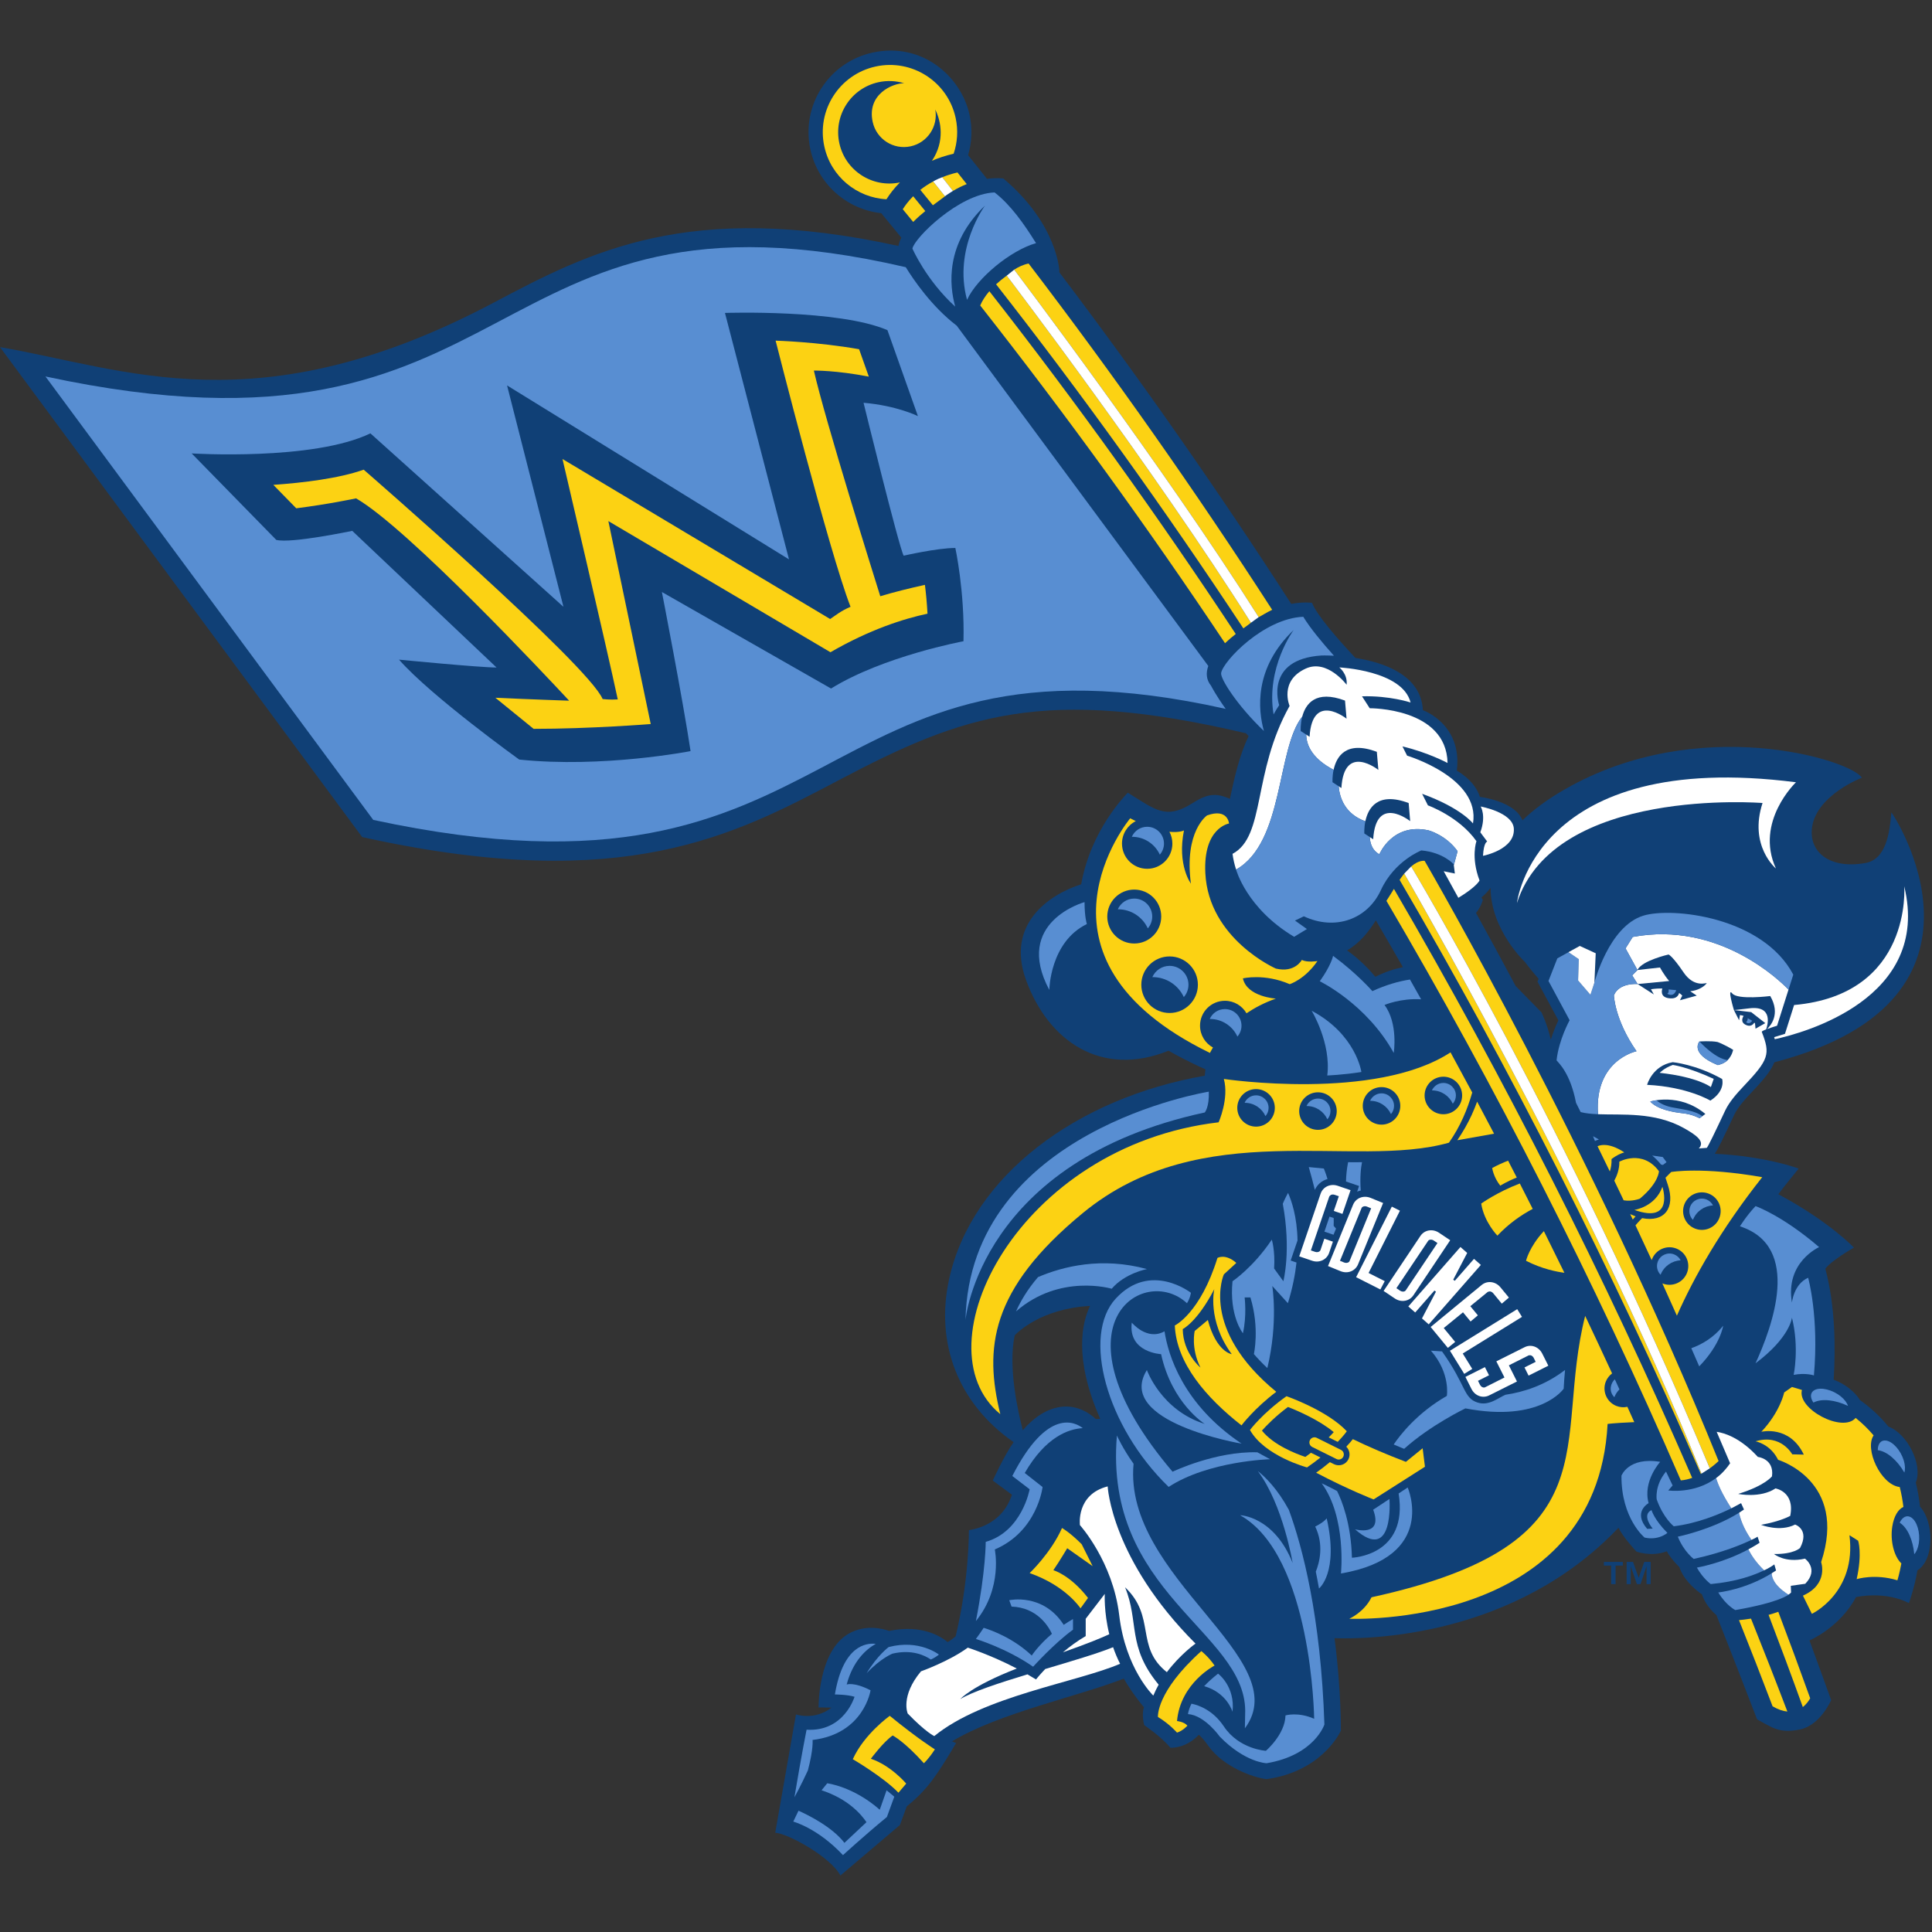 <?xml version="1.0" encoding="UTF-8"?>
<svg width="200px" height="200px" viewBox="0 0 200 200" version="1.1" xmlns="http://www.w3.org/2000/svg" xmlns:xlink="http://www.w3.org/1999/xlink">
    <rect x="0" y="0" width="200" height="200" fill="#333333" stroke="none"/>
    <!-- Generator: Sketch 51.3 (57544) - http://www.bohemiancoding.com/sketch -->
    <title>wilkes</title>
    <desc>Created with Sketch.</desc>
    <defs></defs>
    <g id="wilkes" stroke="none" stroke-width="1" fill="none" fill-rule="evenodd">
        <g id="wilkes_BGL">
            <g id="wilkes" transform="translate(0, 5)">
                <g id="g10" transform="translate(99.921, 94.594) scale(-1, 1) rotate(-180) translate(-99.921, -94.594) translate(0, 0.032)">
                    <g id="g12">
                        <path d="M160.54,86.527 C160.181,88.143 159.572,89.358 159.572,89.358 L156.907,92.074 C155.555,94.61 154.185,97.135 152.795,99.65 C153.321,100.27 153.5,100.993 153.5,100.993 C153.5,100.993 153.358,101.238 153.352,101.249 C153.805,101.619 154.105,101.971 154.3,102.254 C154.329,97.863 157.861,94.572 157.861,94.572 C157.861,94.572 158.365,93.876 159.278,92.827 L159.161,92.535 L161.322,88.526 C161.108,88.077 160.798,87.365 160.54,86.527 Z M142.376,93.04 C141.878,93.639 140.833,94.794 139.449,95.769 C140.809,96.561 141.696,97.737 142.429,98.881 C143.37,97.271 144.303,95.659 145.226,94.041 C144.315,93.851 143.356,93.533 142.376,93.04 Z M113.437,47.264 C111.237,49.28 108.339,48.95 105.879,46.104 C105.406,47.91 104.328,52.641 105.044,55.92 C105.258,56.15 107.69,58.679 112.842,58.969 C112.033,57.301 111.109,53.581 113.896,47.276 C113.749,47.278 113.591,47.276 113.437,47.264 Z M198.76,38.191 C198.673,39.008 198.531,39.843 198.321,40.681 C199.071,42.531 197.449,45.758 195.49,46.472 C194.655,47.504 193.672,48.422 192.542,49.221 C192.033,50.065 191.012,50.88 189.821,51.333 C190.021,54.542 190.002,58.935 188.958,62.815 C189.576,63.673 191.916,65.003 191.916,65.003 C191.916,65.003 189.384,67.697 184.094,70.53 C184.463,71.064 186.196,73.182 186.196,73.182 C186.196,73.182 182.918,74.447 177.51,74.72 C177.861,75.213 178.374,76.302 179.525,78.747 C179.881,79.507 180.591,80.306 181.242,80.988 C182.53,82.346 183.324,83.276 183.681,84.188 C208.798,90.735 195.806,110.167 195.796,110.058 C195.617,107.938 195.255,105.196 193.105,104.816 C189.27,104.139 187.163,106.077 187.603,108.638 C188.161,111.892 192.737,113.647 192.737,113.647 C191.604,115.498 175.824,120.388 161.985,112.442 C160.148,111.388 158.714,110.313 157.605,109.238 C156.829,111.232 153.2,111.664 153.2,111.664 C152.642,113.419 150.808,114.376 150.808,114.376 C151.406,119.201 147.298,120.638 147.298,120.638 C147.104,124.268 143.287,125.577 140.313,126.045 C138.439,128.046 136.301,130.5 135.824,131.751 C135.824,131.751 134.952,131.883 133.668,131.641 C126.119,143.354 118.114,154.8 109.664,165.963 C109.701,165.933 109.576,170.866 103.869,175.678 C103.869,175.678 103.201,175.779 102.17,175.643 C101.668,176.275 100.218,178.096 100.218,178.096 C100.607,179.414 100.68,180.844 100.367,182.279 C99.5,186.229 95.469,189.837 90.327,188.712 C85.794,187.719 82.894,183.237 83.894,178.671 C84.679,175.085 87.672,172.471 91.225,172.09 C91.225,172.09 92.847,170.116 93.307,169.554 C93.161,169.27 93.058,168.981 93.005,168.695 C71.255,173.458 60.995,168.061 51.076,162.811 C26.67,149.897 12.929,156.014 0,158.222 L37.493,107.501 L38.224,107.344 C64.606,101.664 75.918,107.633 86.857,113.406 C99.707,120.185 108.085,123.169 128.981,118.248 C129.071,118.153 129.163,118.057 129.258,117.961 C128.292,115.943 127.773,113.609 127.319,111.457 C127.073,111.574 126.795,111.675 126.489,111.759 C125.199,112.107 124.234,111.504 123.383,110.975 C120.689,109.295 119.629,110.309 116.751,112.097 C116.458,111.784 112.917,108.205 111.923,102.615 C108.608,101.556 104.118,98.507 106.205,92.729 C108.5,86.379 114.011,82.575 120.965,85.387 C121.576,85.041 123.162,84.166 124.789,83.463 L124.711,82.798 C111.479,80.496 100.585,72.42 98.252,61.74 C96.795,55.073 99.202,48.846 104.93,44.865 C103.955,43.493 102.772,40.89 102.772,40.89 L104.752,39.422 C103.659,36.024 100.3,35.788 100.3,35.748 C100.3,35.748 100.345,30.638 98.929,24.77 C98.783,24.636 98.492,24.397 98.103,24.168 C97.346,24.795 95.378,26.012 92.042,25.323 C91.446,25.542 89.612,26.043 87.86,25.041 C84.663,23.211 84.738,17.4 84.738,17.4 C84.738,17.4 85.781,17.395 86.072,17.381 C84.316,16.013 82.399,16.679 82.399,16.679 L80.252,4.431 C81.57,4.364 86.016,1.899 86.998,0 L93.156,5.229 L93.869,7.163 C96.075,8.952 97.055,10.499 98.976,13.717 L98.55,13.892 C103.441,16.835 111.525,18.511 116.335,20.388 C116.674,19.793 117.347,18.714 118.423,17.417 C118.152,16.644 118.45,15.571 118.45,15.571 C118.45,15.571 120.218,14.38 121.156,13.231 C121.156,13.231 122.691,13.094 124.109,14.574 C124.352,14.354 124.696,13.977 125.123,13.38 C126.636,11.265 129.69,10.151 131.107,9.978 C136.629,10.745 138.608,14.538 138.804,15 C138.804,15 138.859,19.126 138.15,24.572 C141.653,24.451 156.756,24.644 167.542,36 C168.049,34.977 169.4,33.54 169.4,33.54 C169.4,33.54 170.942,32.949 172.544,33.567 C172.769,33.165 173.165,32.607 173.857,31.915 C174.003,31.445 174.512,30.291 176.188,29.106 C176.325,28.681 176.706,27.806 177.686,26.949 C179.038,23.587 181.893,16.168 181.893,16.168 C183.436,15.351 184.142,14.676 186.343,15.126 C188.446,15.557 189.561,18.163 189.561,18.163 C189.561,18.163 187.97,22.57 187.316,24.338 C187.316,24.338 190.439,25.646 192.14,28.831 C195.509,29.456 197.611,28.2 197.611,28.2 C197.611,28.2 198.206,29.851 198.49,31.591 C200.251,32.682 200.237,36.587 198.76,38.191 Z" id="path14" fill="#104076" fill-rule="nonzero"></path>
                        <path d="M99.739,127.775 C99.739,127.775 91.471,126.244 86.03,122.88 L68.519,132.872 C68.519,132.872 70.695,121.697 71.487,116.402 C71.487,116.402 62.385,114.621 53.749,115.527 C53.749,115.527 44.669,122.048 41.307,125.869 C41.307,125.869 49.621,125.056 51.402,125.056 L36.464,139.203 C36.464,139.203 30.132,137.87 28.6,138.266 L19.842,147.218 C19.842,147.218 32.406,146.426 38.343,149.295 L58.328,131.341 L52.49,154.258 L81.677,136.251 L75.048,161.762 C75.048,161.762 86.821,162.156 91.867,159.98 L95.023,151.08 C95.023,151.08 92.857,152.164 89.394,152.461 C89.394,152.461 93.054,137.522 93.548,136.632 C93.548,136.632 97.018,137.43 98.897,137.43 C98.897,137.43 99.874,132.914 99.739,127.775 Z M93.765,166.496 C49.017,176.877 54.9,144.38 4.705,155.185 L38.639,109.279 C88.527,98.54 83.023,130.573 126.884,120.774 C125.88,122.162 125.368,123.166 125.368,123.166 C124.853,123.805 124.828,124.512 125.083,125.214 L99.042,160.44 C96.426,162.435 94.517,165.272 93.765,166.496 Z" id="path16" fill="#588ED2" fill-rule="nonzero"></path>
                        <path d="M98.925,181.963 C98.103,185.715 94.394,188.091 90.642,187.27 C86.889,186.448 84.514,182.739 85.335,178.987 C86.02,175.857 88.714,173.687 91.766,173.528 L91.783,173.557 C92.126,174.095 92.576,174.687 93.159,175.272 C90.313,174.675 87.512,176.481 86.889,179.327 C86.263,182.189 88.073,185.016 90.935,185.644 C91.85,185.844 92.759,185.793 93.596,185.54 C92.397,185.549 89.715,184.393 90.341,181.531 C90.732,179.748 92.493,178.619 94.275,179.01 C96.015,179.391 97.126,181.076 96.82,182.813 C97.42,181.598 97.829,179.532 96.474,177.51 C97.13,177.796 97.858,178.042 98.666,178.23 L98.719,178.243 C99.113,179.403 99.206,180.68 98.925,181.963" id="path18" fill="#FCD213" fill-rule="nonzero"></path>
                        <path d="M136.434,81.081 C137.508,81.081 138.379,80.212 138.379,79.137 C138.379,78.063 137.508,77.194 136.434,77.194 C135.362,77.194 134.491,78.063 134.491,79.137 C134.491,80.212 135.362,81.081 136.434,81.081 Z M130.025,77.527 C128.952,77.527 128.082,78.398 128.082,79.47 C128.082,80.543 128.952,81.414 130.025,81.414 C131.1,81.414 131.969,80.543 131.969,79.47 C131.969,78.398 131.1,77.527 130.025,77.527 Z M143.016,81.619 C144.09,81.619 144.958,80.749 144.958,79.676 C144.958,78.604 144.09,77.733 143.016,77.733 C141.942,77.733 141.072,78.604 141.072,79.676 C141.072,80.749 141.942,81.619 143.016,81.619 Z M149.418,82.696 C150.49,82.696 151.36,81.826 151.36,80.754 C151.36,79.68 150.49,78.809 149.418,78.809 C148.345,78.809 147.473,79.68 147.473,80.754 C147.473,81.826 148.345,82.696 149.418,82.696 Z M126.691,82.463 C127.249,80.437 126.152,77.976 126.152,77.976 C105.419,75.536 95.003,54.775 103.552,47.761 C101.89,54.528 102.439,60.64 112.093,68.583 C124.416,78.725 140.148,73.068 149.994,75.866 C151.168,77.534 151.922,79.35 152.405,81.06 C151.662,82.449 150.913,83.835 150.158,85.216 C142.378,80.12 126.691,82.463 126.691,82.463 Z" id="path20" fill="#FCD213" fill-rule="nonzero"></path>
                        <path d="M142.067,91.556 C142.067,91.556 140.51,93.352 137.999,95.206 C137.999,95.206 137.819,94.249 136.623,92.576 C136.623,92.576 141.469,90.241 144.28,85.156 C144.28,85.156 144.759,88.207 143.324,90.121 C143.324,90.121 144.988,90.841 147.114,90.708 C146.732,91.391 146.346,92.074 145.961,92.755 C144.799,92.578 143.5,92.21 142.067,91.556" id="path22" fill="#588ED2" fill-rule="nonzero"></path>
                        <path d="M137.399,82.822 C137.399,82.822 139.016,82.883 140.93,83.182 C140.93,83.182 140.391,87.07 135.784,89.522 C135.784,89.522 137.819,86.173 137.399,82.822" id="path24" fill="#588ED2" fill-rule="nonzero"></path>
                        <path d="M121.076,89.291 C119.459,89.291 118.149,90.602 118.149,92.218 C118.149,93.836 119.459,95.147 121.076,95.147 C122.693,95.147 124.005,93.836 124.005,92.218 C124.005,90.602 122.693,89.291 121.076,89.291 Z M117.417,96.484 C115.875,96.484 114.625,97.734 114.625,99.275 C114.625,100.817 115.875,102.067 117.417,102.067 C118.959,102.067 120.21,100.817 120.21,99.275 C120.21,97.734 118.959,96.484 117.417,96.484 Z M124.227,87.979 C124.227,89.401 125.379,90.554 126.803,90.554 C127.758,90.554 128.592,90.034 129.037,89.26 C129.881,89.828 130.885,90.36 132.076,90.78 C132.076,90.78 129.084,90.96 128.665,92.874 C128.665,92.874 130.879,93.412 133.511,92.275 C133.511,92.275 135.067,92.752 136.382,94.668 C136.382,94.668 135.306,94.489 134.768,94.788 C134.768,94.788 134.049,93.412 132.076,93.89 C132.076,93.89 125.122,96.937 124.776,103.762 C124.537,108.488 127.229,108.907 127.229,108.907 C127.229,108.907 127.11,110.522 124.955,109.745 C124.955,109.745 122.563,108.13 123.282,102.686 C123.282,102.686 121.844,104.6 122.563,108.189 C122.563,108.189 122.108,107.945 121.059,108.05 C121.254,107.685 121.363,107.271 121.363,106.828 C121.363,105.386 120.196,104.219 118.755,104.219 C117.314,104.219 116.148,105.386 116.148,106.828 C116.148,107.845 116.729,108.726 117.578,109.156 C117.391,109.245 117.198,109.342 116.998,109.446 C116.998,109.446 104.973,95.027 125.255,85.156 C125.255,85.156 125.352,85.37 125.565,85.718 C124.767,86.155 124.227,87.004 124.227,87.979 Z" id="path26" fill="#FCD213" fill-rule="nonzero"></path>
                        <path d="M108.624,91.678 C108.624,91.678 108.683,96.643 112.511,98.497 C112.511,98.497 112.272,99.215 112.272,100.77 C112.272,100.77 104.854,98.737 108.624,91.678" id="path28" fill="#588ED2" fill-rule="nonzero"></path>
                        <path d="M117.417,101.137 C116.656,101.137 116.003,100.679 115.714,100.026 C115.723,100.026 115.733,100.026 115.743,100.026 C117.109,100.026 118.285,99.216 118.82,98.052 C119.105,98.378 119.279,98.806 119.279,99.275 C119.279,100.303 118.446,101.137 117.417,101.137" id="path30" fill="#588ED2" fill-rule="nonzero"></path>
                        <path d="M120.064,105.684 C120.332,105.991 120.495,106.39 120.495,106.828 C120.495,107.789 119.715,108.568 118.755,108.568 C118.044,108.568 117.434,108.14 117.164,107.528 C117.173,107.528 117.181,107.531 117.19,107.531 C118.466,107.531 119.565,106.773 120.064,105.684" id="path32" fill="#588ED2" fill-rule="nonzero"></path>
                        <path d="M121.076,94.171 C120.279,94.171 119.594,93.691 119.29,93.006 C119.3,93.006 119.309,93.006 119.32,93.006 C120.752,93.006 121.987,92.157 122.547,90.937 C122.847,91.278 123.03,91.726 123.03,92.218 C123.03,93.296 122.155,94.171 121.076,94.171" id="path34" fill="#588ED2" fill-rule="nonzero"></path>
                        <path d="M126.803,89.697 C126.1,89.697 125.498,89.275 125.231,88.672 C125.239,88.672 125.248,88.673 125.256,88.673 C126.517,88.673 127.603,87.925 128.096,86.85 C128.359,87.151 128.52,87.546 128.52,87.979 C128.52,88.926 127.751,89.697 126.803,89.697" id="path36" fill="#588ED2" fill-rule="nonzero"></path>
                        <path d="M130.025,80.767 C129.496,80.767 129.041,80.448 128.84,79.994 C128.848,79.994 128.853,79.994 128.86,79.994 C129.812,79.994 130.629,79.431 131.001,78.619 C131.201,78.847 131.323,79.144 131.323,79.47 C131.323,80.186 130.741,80.767 130.025,80.767" id="path38" fill="#588ED2" fill-rule="nonzero"></path>
                        <path d="M137.41,78.286 C137.609,78.513 137.73,78.813 137.73,79.137 C137.73,79.853 137.15,80.433 136.434,80.433 C135.905,80.433 135.451,80.115 135.249,79.661 C135.255,79.661 135.262,79.661 135.269,79.661 C136.22,79.661 137.038,79.098 137.41,78.286" id="path40" fill="#588ED2" fill-rule="nonzero"></path>
                        <path d="M143.992,78.825 C144.19,79.052 144.311,79.35 144.311,79.676 C144.311,80.391 143.731,80.973 143.016,80.973 C142.486,80.973 142.032,80.653 141.83,80.199 C141.836,80.199 141.844,80.199 141.851,80.199 C142.8,80.199 143.618,79.636 143.992,78.825" id="path42" fill="#588ED2" fill-rule="nonzero"></path>
                        <path d="M150.393,79.901 C150.592,80.129 150.713,80.427 150.713,80.754 C150.713,81.468 150.132,82.049 149.418,82.049 C148.888,82.049 148.434,81.731 148.232,81.277 C148.238,81.277 148.244,81.277 148.252,81.277 C149.202,81.277 150.02,80.713 150.393,79.901" id="path44" fill="#588ED2" fill-rule="nonzero"></path>
                        <path d="M150.861,76.122 L151.017,76.148 L154.665,76.796 C154.083,77.904 153.5,79.009 152.912,80.114 C152.745,79.649 152.553,79.182 152.338,78.714 C151.937,77.85 151.45,76.984 150.861,76.122" id="path46" fill="#FCD213" fill-rule="nonzero"></path>
                        <path d="M124.717,78.994 C124.717,78.994 125.196,79.532 125.135,81.147 C125.135,81.147 100.367,77.198 99.948,57.515 C99.948,57.515 101.444,73.967 124.717,78.994" id="path48" fill="#588ED2" fill-rule="nonzero"></path>
                        <path d="M118.733,62.781 C114.054,64.059 110.059,63.065 107.457,61.952 C106.322,60.631 105.615,59.387 105.179,58.401 C109.712,62.356 115.083,60.746 115.083,60.746 C116.46,62.36 118.733,62.781 118.733,62.781" id="path50" fill="#588ED2" fill-rule="nonzero"></path>
                        <path d="M122.875,59.246 C123.225,59.808 123.282,60.327 123.282,60.327 C123.282,60.327 119.093,63.617 115.503,59.728 C111.993,55.927 114.49,46.521 120.977,40.232 C125.131,42.929 131.477,43.098 131.477,43.098 L130.16,43.814 C125.849,43.943 121.383,41.804 121.383,41.804 C108.415,57.063 118.419,63.389 122.875,59.246" id="path52" fill="#588ED2" fill-rule="nonzero"></path>
                        <path d="M113.11,32.028 L111.974,34.301 C110.717,35.559 109.939,35.977 109.939,35.977 C108.802,33.405 106.588,31.31 106.588,31.31 C110.358,29.995 111.854,27.661 111.854,27.661 L112.631,28.737 C110.777,31.132 109.043,31.609 109.043,31.609 C109.7,32.566 110.478,33.883 110.478,33.883 L113.11,32.028" id="path54" fill="#FCD213" fill-rule="nonzero"></path>
                        <path d="M130.207,41.872 C132.827,38.393 133.815,32.356 133.815,32.356 C131.887,37.203 128.374,37.303 128.374,37.303 C135.844,33.097 136.042,16.229 136.042,16.229 C134.36,16.971 133.075,16.576 133.075,16.576 C133.025,14.596 131.046,12.914 131.046,12.914 C131.046,12.914 128.276,13.063 126.693,15.437 C125.573,17.119 124.105,17.633 123.343,17.791 C123.008,17.12 122.982,16.714 122.982,16.714 C124.717,16.592 126.273,14.379 126.273,14.379 C128.904,11.687 131.118,11.627 131.118,11.627 C136.083,12.464 137.102,15.636 137.102,15.636 C136.731,26.866 134.822,34.03 133.422,37.857 C132.245,40.022 130.998,41.247 130.207,41.872" id="path56" fill="#588ED2" fill-rule="nonzero"></path>
                        <path d="M127.589,16.952 C127.887,19.584 126.093,20.901 126.093,20.901 C125.512,20.448 125.041,20.013 124.655,19.606 C127.029,18.927 127.589,16.952 127.589,16.952" id="path58" fill="#588ED2" fill-rule="nonzero"></path>
                        <path d="M128.87,15.24 C134.238,22.446 116.248,30.835 117.347,42.626 C116.207,44.228 115.622,45.551 115.622,45.551 C114.246,29.277 128.844,25.267 128.904,17.071 L128.87,15.24" id="path60" fill="#588ED2" fill-rule="nonzero"></path>
                        <path d="M116.465,29.841 C119.695,26.78 117.487,23.681 120.793,21.053 C122.172,22.89 123.759,24.012 123.759,24.012 C115.026,32.747 114.666,40.285 114.666,40.285 C111.375,39.446 111.794,36.276 111.794,36.276 C111.794,36.276 115.204,32.507 115.862,26.944 C116.519,21.38 119.391,18.627 119.391,18.627 C119.553,19.02 119.739,19.399 119.942,19.759 C116.649,23.73 117.939,26.26 116.465,29.841" id="path62" fill="#FFFFFF" fill-rule="nonzero"></path>
                        <path d="M121.844,15.995 C122.203,19.943 125.733,21.738 125.733,21.738 C125.076,22.694 124.359,23.234 124.359,23.234 C119.632,18.986 119.871,16.414 119.871,16.414 C121.068,15.695 121.844,14.797 121.844,14.797 C122.443,14.977 122.921,15.516 122.921,15.516 C122.563,15.934 121.844,15.995 121.844,15.995" id="path64" fill="#FCD213" fill-rule="nonzero"></path>
                        <path d="M102.981,33.757 C107.4,35.636 107.927,40.221 107.927,40.221 L106.081,41.672 C108.266,45.441 110.637,46.238 112.087,46.316 C111.345,46.906 108.446,48.511 104.794,41.362 L106.588,39.987 C106.588,39.987 105.811,35.618 102.042,34.542 C102.042,34.542 102.05,31.57 101.024,26.345 C103.832,29.791 102.981,33.757 102.981,33.757" id="path66" fill="#588ED2" fill-rule="nonzero"></path>
                        <path d="M88.282,12.045 C88.282,12.045 91.452,10.191 93.007,8.576 L93.812,9.518 C93.812,9.518 92.231,11.398 90.151,12.09 C90.151,12.09 91.452,13.84 92.409,14.499 C92.409,14.499 93.606,13.901 95.64,11.627 C95.64,11.627 96.118,12.045 96.778,13.063 C96.778,13.063 95.042,14.138 92.11,16.533 C92.11,16.533 89.478,14.679 88.282,12.045" id="path68" fill="#FCD213" fill-rule="nonzero"></path>
                        <path d="M108.203,21.38 C107.598,20.744 107.247,20.302 107.247,20.302 C106.953,20.485 106.658,20.66 106.363,20.827 C103.422,19.934 100.674,19.033 99.41,18.269 C99.41,18.269 100.539,19.595 105.26,21.431 C102.53,22.85 100.187,23.592 100.187,23.592 C98.212,22.156 95.34,21.14 95.34,21.14 C93.187,18.566 93.965,16.773 93.965,16.773 C95.88,14.797 96.717,14.438 96.717,14.438 C101.772,18.575 111.512,20.009 115.952,21.922 C115.66,22.497 115.424,23.072 115.228,23.638 C113.643,22.993 110.955,22.202 108.203,21.38" id="path70" fill="#FFFFFF" fill-rule="nonzero"></path>
                        <path d="M114.366,29.157 L112.392,26.583 L112.392,24.788 C111.532,24.292 110.735,23.7 110.036,23.11 C112.7,24.049 114.111,24.644 114.832,24.981 C114.26,27.312 114.366,29.157 114.366,29.157" id="path72" fill="#FFFFFF" fill-rule="nonzero"></path>
                        <path d="M84.117,14.036 C89.452,14.67 90.119,19.179 90.119,19.179 C88.371,20.072 87.647,19.774 87.647,19.774 C88.299,22.214 89.643,23.409 90.654,23.985 C89.664,24.098 87.272,23.816 86.427,18.746 C86.427,18.746 87.684,18.746 88.462,18.507 C88.462,18.507 87.383,14.858 83.496,15.097 C83.496,15.097 82.957,12.405 82.238,8.098 C82.238,8.098 82.917,9.329 83.631,10.881 C84.224,13.112 84.117,14.036 84.117,14.036" id="path74" fill="#588ED2" fill-rule="nonzero"></path>
                        <path d="M92.395,22.973 C94.4,23.44 95.744,22.786 96.361,22.362 C96.662,22.501 96.958,22.672 97.195,22.875 C97.195,22.875 95.162,24.49 91.99,23.651 C91.99,23.651 90.803,22.763 89.714,20.946 C91.182,22.511 92.395,22.973 92.395,22.973" id="path76" fill="#588ED2" fill-rule="nonzero"></path>
                        <path d="M136.211,31.455 C136.319,30.926 136.432,30.347 136.542,29.716 C136.542,29.716 138.617,31.352 137.34,36.976 C137.34,36.976 137.061,36.58 136.151,36.128 C137.059,34.243 136.604,32.435 136.211,31.455" id="path78" fill="#588ED2" fill-rule="nonzero"></path>
                        <path d="M145.724,40.171 C145.402,39.966 145.087,39.759 144.785,39.553 C145.824,33.09 139.951,32.9 139.951,32.9 C139.858,36.453 138.91,38.809 138.415,39.805 C137.505,40.299 136.822,40.604 136.822,40.604 C139.414,37.055 138.815,31.269 138.815,31.269 C148.868,32.985 145.724,40.171 145.724,40.171" id="path80" fill="#588ED2" fill-rule="nonzero"></path>
                        <path d="M174.371,69.502 C174.771,70.498 175.901,70.984 176.898,70.585 C177.897,70.188 178.381,69.058 177.982,68.061 C177.585,67.064 176.454,66.578 175.459,66.977 C174.461,67.373 173.975,68.504 174.371,69.502 Z M169.993,68.055 C169.993,68.055 169.575,67.644 169.305,67.31 C169.868,66.112 170.43,64.91 170.983,63.707 C170.997,63.742 171.008,63.783 171.023,63.82 C171.421,64.814 172.551,65.299 173.548,64.902 C174.545,64.503 175.03,63.373 174.633,62.376 C174.235,61.38 173.103,60.895 172.106,61.292 C172.099,61.296 172.092,61.3 172.085,61.304 C172.592,60.19 173.092,59.073 173.592,57.957 C175.366,61.963 178.126,66.86 182.424,72.294 C176.172,73.394 172.998,72.831 172.998,72.831 C172.796,72.634 172.603,72.435 172.41,72.239 L172.659,71.485 C173.456,69.09 172.282,67.6 169.993,68.055 Z" id="path82" fill="#FCD213" fill-rule="nonzero"></path>
                        <path d="M167.321,48.616 C166.323,49.015 165.839,50.145 166.235,51.141 C166.375,51.49 166.605,51.773 166.884,51.982 C165.966,53.971 165.037,55.957 164.096,57.935 C160.733,44.653 167.287,34.347 141.979,28.806 C141.199,27.238 139.673,26.583 139.673,26.583 C139.673,26.583 165.28,25.448 166.418,46.746 C166.418,46.746 166.865,46.836 169.181,46.937 C168.943,47.467 168.703,47.995 168.465,48.525 C168.096,48.442 167.697,48.466 167.321,48.616" id="path84" fill="#FCD213" fill-rule="nonzero"></path>
                        <path d="M178.382,56.917 C177.377,55.645 176.11,54.958 175.084,54.589 C175.359,53.963 175.632,53.337 175.903,52.712 C178.119,54.993 178.382,56.917 178.382,56.917" id="path86" fill="#588ED2" fill-rule="nonzero"></path>
                        <path d="M180.119,67.207 C186.592,65.109 183.426,56.751 181.733,53.029 C185.323,55.72 185.501,57.754 185.501,57.754 C186.279,54.642 185.681,51.83 185.681,51.83 C186.937,52.07 187.776,51.772 187.776,51.772 C188.314,57.874 187.178,61.883 187.178,61.883 C185.681,61.224 185.501,59.31 185.501,59.31 C184.784,63.498 188.314,65.054 188.314,65.054 C184.485,68.345 181.733,69.3 181.733,69.3 C180.776,68.283 180.119,67.207 180.119,67.207" id="path88" fill="#588ED2" fill-rule="nonzero"></path>
                        <path d="M131.706,61.031 L133.322,59.249 C133.799,60.796 134.075,62.2 134.213,63.459 L133.61,63.666 C133.61,63.666 133.919,64.575 134.32,65.746 C134.273,68.206 133.696,69.868 133.339,70.669 C132.958,69.974 132.793,69.541 132.793,69.541 C133.69,64.703 132.852,61.523 132.852,61.523 L131.896,62.841 C132.015,64.693 131.656,65.83 131.656,65.83 C129.742,62.959 127.589,61.523 127.589,61.523 C127.229,57.935 128.665,56.137 128.665,56.137 C129.084,57.935 128.844,59.847 128.844,59.847 L129.443,59.847 C130.414,56.64 129.801,53.985 129.801,53.985 C130.223,53.491 130.691,53.007 131.196,52.536 C132.334,57.287 131.706,61.031 131.706,61.031" id="path90" fill="#588ED2" fill-rule="nonzero"></path>
                        <path d="M164.909,76.538 C164.976,76.372 165.043,76.204 165.111,76.038 C165.246,76.106 165.381,76.159 165.519,76.196 C165.307,76.308 165.103,76.424 164.909,76.538" id="path92" fill="#588ED2" fill-rule="nonzero"></path>
                        <path d="M152.939,48.971 C151.47,49.457 151.805,50.717 149.278,54.259 L148.129,54.335 C150.175,51.994 149.777,49.653 149.777,49.653 C146.697,47.887 144.935,45.6 144.275,44.623 C144.955,44.331 145.358,44.174 145.358,44.174 C148.076,46.625 151.699,48.361 151.699,48.361 C159.479,46.865 161.871,50.396 161.871,50.396 C161.903,51.059 161.953,51.706 162.014,52.339 C159.936,50.741 157.71,50.046 155.853,49.773 C155.109,49.473 154.144,48.573 152.939,48.971" id="path94" fill="#588ED2" fill-rule="nonzero"></path>
                        <path d="M171.952,73.603 C172.021,73.586 172.085,73.574 172.144,73.561 C172.383,73.752 172.519,73.847 172.519,73.847 C172.391,74.03 172.262,74.204 172.13,74.378 C171.759,74.424 171.393,74.477 171.034,74.537 C171.35,74.275 171.66,73.958 171.952,73.603" id="path96" fill="#588ED2" fill-rule="nonzero"></path>
                        <path d="M138.063,68.066 C137.824,68.148 137.645,68.208 137.632,68.212 C137.394,67.515 137.351,67.388 137.102,66.657 C137.124,66.649 137.595,66.489 138.046,66.335 L138.305,66.971 C138.125,67.166 138.059,67.266 138.059,67.266 C138.07,67.538 138.07,67.805 138.063,68.066" id="path98" fill="#588ED2" fill-rule="nonzero"></path>
                        <path d="M136.608,71.66 C136.843,71.871 137.123,72.02 137.423,72.104 C137.217,72.79 137.041,73.19 137.041,73.19 L135.484,73.341 C135.742,72.434 135.949,71.65 136.113,70.976 C136.228,71.236 136.397,71.471 136.608,71.66" id="path100" fill="#588ED2" fill-rule="nonzero"></path>
                        <path d="M139.555,73.847 C139.42,73.164 139.353,72.493 139.336,71.846 L140.692,71.383 L140.492,70.795 C140.612,70.845 140.737,70.884 140.865,70.912 C140.764,72.321 140.885,73.296 140.996,73.845 C140.089,73.834 139.555,73.847 139.555,73.847" id="path102" fill="#588ED2" fill-rule="nonzero"></path>
                        <path d="M173.981,63.689 C173.842,63.958 173.611,64.18 173.307,64.301 C172.645,64.565 171.889,64.242 171.624,63.577 C171.428,63.086 171.553,62.546 171.903,62.19 C171.904,62.197 171.908,62.202 171.908,62.208 C172.263,63.091 173.088,63.643 173.981,63.689" id="path104" fill="#588ED2" fill-rule="nonzero"></path>
                        <path d="M175.26,67.893 C175.611,68.776 176.438,69.327 177.331,69.371 C177.193,69.641 176.961,69.864 176.659,69.985 C175.993,70.25 175.24,69.927 174.974,69.261 C174.778,68.771 174.905,68.228 175.253,67.874 C175.255,67.88 175.256,67.886 175.26,67.893" id="path106" fill="#588ED2" fill-rule="nonzero"></path>
                        <path d="M167.117,49.515 C167.118,49.52 167.12,49.528 167.124,49.533 C167.244,49.84 167.425,50.107 167.645,50.325 C167.487,50.675 167.325,51.024 167.165,51.372 C166.753,50.996 166.481,50.165 167.117,49.515" id="path108" fill="#588ED2" fill-rule="nonzero"></path>
                        <path d="M182.458,111.029 C181.011,106.6 183.841,104.25 183.841,104.25 C181.627,109.106 185.919,113.176 185.919,113.176 C158.809,116.644 157.034,100.675 157.034,100.675 C160.908,112.758 182.458,111.029 182.458,111.029" id="path110" fill="#FFFFFF" fill-rule="nonzero"></path>
                        <path d="M184.78,87.135 C184.78,87.135 183.85,86.856 183.662,86.793 C183.685,86.721 183.705,86.649 183.724,86.577 C186.586,87.197 199.961,90.736 197.124,102.416 C197.124,102.416 198.018,91.209 185.725,90.117 L184.78,87.135" id="path112" fill="#FFFFFF" fill-rule="nonzero"></path>
                        <path d="M161.157,84.381 C161.15,84.387 161.14,84.405 161.14,84.407 C161.14,84.405 161.15,84.387 161.157,84.381" id="path114" fill="#FFFFFF" fill-rule="nonzero"></path>
                        <path d="M161.16,84.365 C161.155,84.365 161.155,84.365 161.155,84.365 C161.155,84.365 161.155,84.365 161.16,84.365" id="path116" fill="#FFFFFF" fill-rule="nonzero"></path>
                        <path d="M179.412,85.481 C179.412,85.481 179.327,84.919 178.858,84.424 C178.477,84.021 177.828,83.899 177.828,83.899 C174.857,85.104 175.921,86.343 175.921,86.343 C175.921,86.343 177.103,86.428 177.792,86.29 C177.792,86.29 178.403,86.091 179.412,85.481 Z M177.058,80.22 C177.058,80.22 174.701,81.649 170.507,81.854 C170.507,81.854 171.032,83.83 173.159,84.2 C173.159,84.2 175.562,83.984 178.274,82.459 C178.274,82.459 178.668,81.262 177.058,80.22 Z M176.54,78.84 L175.939,78.394 C175.939,78.394 175.234,78.8 174.201,78.912 C173.168,79.025 171.591,79.307 170.833,80.124 C170.833,80.124 173.829,81.089 176.54,78.84 Z M169.018,97.164 L168.275,95.978 L169.509,93.74 C169.967,94.725 172.73,95.346 172.73,95.346 C172.73,95.346 173.131,95.2 174.276,93.502 C175.42,91.806 176.752,92.482 176.676,92.374 C176.393,91.98 175.706,91.605 174.969,91.544 L175.646,91.09 L173.907,90.61 L174.146,91.09 C174.146,91.09 174.051,91.214 173.822,91.361 C173.743,91.071 173.523,90.78 172.96,90.803 C171.925,90.843 171.981,91.487 172.083,91.823 C171.741,91.835 171.352,91.816 170.907,91.749 L171.206,91.21 L169.525,92.289 C169.525,92.289 167.622,92.464 167.07,91.121 C167.07,91.121 167.139,88.606 169.412,85.335 C169.412,85.335 165.024,84.439 165.422,78.813 C167.93,78.713 171.273,79.069 174.305,77.381 C175.611,76.653 176.537,75.976 175.863,75.27 C176.131,75.284 176.403,75.302 176.675,75.328 C176.765,75.333 177.612,77.11 178.589,79.189 C179.011,80.086 179.8,80.973 180.491,81.701 C183.116,84.465 183.281,85.031 182.38,87.333 C182.357,87.389 182.56,87.49 182.828,87.592 C182.964,87.967 183.622,90.098 181.072,89.773 C180.097,89.648 179.495,89.594 179.495,89.594 L181.287,89.38 L182.742,88.242 L181.73,87.665 L181.679,88.211 C181.679,88.211 181.655,88.244 181.608,88.297 C181.472,88.08 181.211,87.842 180.754,88.047 C180.136,88.323 180.391,88.822 180.5,88.99 C180.383,89.027 180.255,89.058 180.119,89.08 L180.029,88.54 L179.495,89.594 C179.495,89.594 178.767,92.01 179.323,91.315 C179.88,90.619 183.255,91.047 183.255,91.047 C184.353,89.151 183.268,87.948 182.913,87.625 C183.371,87.797 183.961,87.971 183.961,87.971 L185.146,91.713 C184.263,92.632 177.923,98.822 169.018,97.164 Z" id="path118" fill="#FFFFFF" fill-rule="nonzero"></path>
                        <path d="M171.842,94.002 L169.509,93.74 L168.964,93.187 L169.525,92.289 L172.792,92.603 C172.227,93.264 171.842,94.002 171.842,94.002" id="path120" fill="#FFFFFF" fill-rule="nonzero"></path>
                        <path d="M170.117,99.367 C166.538,98.266 165.053,92.436 165.053,92.436 L164.64,91.179 L163.365,92.659 L163.44,94.859 L162.372,95.586 L161.215,94.946 L160.299,92.606 L162.487,88.542 C162.487,88.542 161.372,86.538 161.136,84.401 C161.136,84.398 161.139,84.394 161.14,84.387 C161.14,84.386 161.142,84.382 161.144,84.381 C161.146,84.376 161.15,84.372 161.155,84.365 C161.155,84.365 161.155,84.365 161.156,84.365 C161.321,84.143 162.56,83.088 163.148,79.994 C163.309,79.675 163.471,79.354 163.63,79.033 C164.155,78.898 164.761,78.84 165.422,78.813 C165.024,84.439 169.412,85.335 169.412,85.335 C167.139,88.606 167.07,91.121 167.07,91.121 C167.622,92.464 169.525,92.289 169.525,92.289 L168.964,93.187 L169.509,93.74 L168.275,95.978 L169.018,97.164 C177.923,98.822 184.263,92.632 185.146,91.713 L185.148,91.713 L185.64,93.263 C182.458,99.267 173.061,100.275 170.117,99.367" id="path122" fill="#588ED2" fill-rule="nonzero"></path>
                        <polyline id="path124" fill="#FFFFFF" fill-rule="nonzero" points="163.365 92.659 164.64 91.179 165.053 92.436 165.188 95.474 163.539 96.232 162.369 95.591 162.372 95.586 163.44 94.859 163.365 92.659"></polyline>
                        <path d="M173.52,91.655 L172.727,91.731 C172.796,91.353 172.589,91.284 172.589,91.284 C173.33,90.88 173.52,91.655 173.52,91.655" id="path126" fill="#588ED2" fill-rule="nonzero"></path>
                        <path d="M180.754,88.357 C181.099,88.012 181.382,88.486 181.382,88.486 L180.925,88.753 C180.925,88.417 180.754,88.357 180.754,88.357" id="path128" fill="#588ED2" fill-rule="nonzero"></path>
                        <path d="M175.921,86.343 C175.921,86.343 174.857,85.104 177.828,83.899 C177.828,83.899 178.477,84.021 178.858,84.424 C178.858,84.424 177.827,84.36 175.921,86.343" id="path130" fill="#588ED2" fill-rule="nonzero"></path>
                        <path d="M173.168,83.914 C172.254,83.585 171.814,83.097 171.814,83.097 C175.811,82.655 177.109,81.62 177.109,81.62 L177.404,82.472 C174.718,83.713 173.168,83.914 173.168,83.914" id="path132" fill="#FFFFFF" fill-rule="nonzero"></path>
                        <path d="M125.035,57.51 L123.675,56.372 C123.675,56.372 123.255,54.615 124.269,52.587 C124.269,52.587 122.463,54.072 122.438,56.57 C122.438,56.57 123.927,57.287 125.703,60.701 C125.703,60.701 124.937,57.485 127.509,53.974 C127.509,53.974 125.926,54.17 125.035,57.51 Z M132.12,50.076 C124.16,56.612 126.693,62.233 126.693,62.233 L127.984,63.421 C126.833,64.426 126.03,63.934 126.03,63.934 C124.249,58.197 121.614,56.942 121.614,56.942 C121.79,53.04 124.828,49.494 128.519,46.6 C128.519,46.6 129.832,48.357 132.12,50.076 Z" id="path134" fill="#FCD213" fill-rule="nonzero"></path>
                        <path d="M139.587,43.092 C139.312,42.537 138.638,42.312 138.084,42.588 L137.668,42.796 C137.25,42.445 136.776,42.078 136.246,41.701 C139.596,39.939 142.193,38.935 142.193,38.935 L147.511,42.319 L147.271,44.233 L145.538,42.826 C143.504,43.601 141.68,44.387 140.045,45.176 C139.904,44.994 139.679,44.727 139.367,44.394 C139.706,44.062 139.809,43.537 139.587,43.092" id="path136" fill="#FCD213" fill-rule="nonzero"></path>
                        <path d="M135.713,43.766 C135.527,43.626 135.334,43.482 135.131,43.336 C134.176,43.653 131.852,44.545 130.635,46.059 C131.129,46.614 132.03,47.534 133.328,48.508 C134.297,48.13 136.535,47.174 138.07,45.904 C137.926,45.745 137.753,45.561 137.547,45.359 L138.481,44.895 C139.127,45.565 139.422,45.992 139.422,45.992 C137.378,48.168 133.176,49.621 133.176,49.621 C130.67,47.842 129.397,46.124 129.397,46.124 C130.913,43.42 135.302,42.248 135.302,42.248 C135.819,42.602 136.282,42.947 136.696,43.278 L135.713,43.766" id="path138" fill="#FCD213" fill-rule="nonzero"></path>
                        <path d="M139.056,43.356 C139.186,43.619 139.079,43.935 138.818,44.064 C138.664,44.142 136.465,45.235 136.31,45.311 C136.049,45.441 135.734,45.335 135.603,45.073 C135.474,44.814 135.579,44.495 135.841,44.365 C135.994,44.288 138.194,43.195 138.35,43.119 C138.608,42.988 138.926,43.095 139.056,43.356" id="path140" fill="#FCD213" fill-rule="nonzero"></path>
                        <path d="M155.01,66.243 C156.177,67.474 157.442,68.366 158.667,69.012 C158.224,69.889 157.779,70.765 157.332,71.641 C154.974,70.747 153.335,69.562 153.335,69.562 C153.633,67.649 155.01,66.243 155.01,66.243" id="path142" fill="#FCD213" fill-rule="nonzero"></path>
                        <path d="M155.309,71.416 C155.309,71.416 155.938,71.827 157.017,72.258 C156.721,72.839 156.421,73.42 156.119,74.003 C155.585,73.799 155.036,73.55 154.471,73.244 C154.471,73.244 154.595,72.311 155.309,71.416" id="path144" fill="#FCD213" fill-rule="nonzero"></path>
                        <path d="M161.946,62.399 C161.243,63.839 160.535,65.275 159.821,66.709 C158.313,65.101 157.973,63.639 157.973,63.639 C159.65,62.781 161.205,62.492 161.946,62.399" id="path146" fill="#FCD213" fill-rule="nonzero"></path>
                        <path d="M169.317,68.231 L168.758,68.471 C168.847,68.283 168.935,68.096 169.023,67.908 C169.212,68.129 169.317,68.231 169.317,68.231" id="path148" fill="#FCD213" fill-rule="nonzero"></path>
                        <path d="M153.717,52.633 C153.679,52.615 151.738,51.639 151.699,51.619 C151.699,51.619 152.33,50.362 152.331,50.362 C152.51,50.01 152.803,49.75 153.157,49.632 C153.493,49.522 153.848,49.549 154.163,49.708 C154.163,49.708 156.997,51.125 157.036,51.145 L156.197,52.816 L158.262,53.855 L158.467,53.855 C158.593,53.815 158.703,53.717 158.768,53.591 L158.972,53.18 L158.599,52.99 C158.599,52.99 157.957,52.67 157.814,52.599 L158.238,51.753 C158.279,51.772 160.243,52.759 160.282,52.778 L160.281,52.784 L159.651,54.037 C159.413,54.507 158.96,54.814 158.467,54.835 C158.25,54.845 158.027,54.797 157.828,54.696 L154.978,53.269 C154.978,53.269 154.94,53.249 154.9,53.23 L155.742,51.559 C155.742,51.559 153.713,50.534 153.712,50.534 L153.607,50.517 C153.487,50.522 153.308,50.599 153.208,50.801 L153.001,51.214 C153.001,51.214 153.999,51.716 154.143,51.788 L153.717,52.633" id="path150" fill="#FFFFFF" fill-rule="nonzero"></path>
                        <path d="M137.59,64.462 C137.59,64.462 137.971,65.578 137.984,65.62 C137.984,65.62 137.094,65.923 137.093,65.923 C137.022,65.712 136.689,64.728 136.689,64.727 L136.626,64.641 C136.535,64.561 136.354,64.49 136.142,64.564 L135.702,64.713 L137.611,70.306 L137.759,70.451 C137.878,70.509 138.023,70.519 138.157,70.471 L138.595,70.323 C138.595,70.323 138.358,69.633 138.358,69.632 C138.358,69.632 138.124,68.951 138.073,68.799 L138.969,68.494 C138.983,68.534 139.794,70.908 139.809,70.949 C139.807,70.95 138.476,71.405 138.476,71.405 C137.98,71.574 137.442,71.473 137.072,71.142 C136.908,70.994 136.784,70.802 136.709,70.588 L134.524,64.182 C134.524,64.182 134.509,64.141 134.495,64.1 L135.824,63.646 C136.197,63.518 136.587,63.538 136.925,63.704 C137.239,63.861 137.475,64.128 137.59,64.462" id="path152" fill="#FFFFFF" fill-rule="nonzero"></path>
                        <path d="M145.438,60.498 C145.438,60.498 145.429,60.492 145.427,60.492 C145.321,60.437 145.127,60.417 144.94,60.543 L144.554,60.801 L147.85,65.717 C147.924,65.826 148.19,65.89 148.421,65.736 L148.806,65.478 L145.51,60.56 L145.427,60.492 L145.438,60.498 Z M144.396,59.736 C144.724,59.516 145.109,59.435 145.475,59.509 C145.82,59.577 146.118,59.776 146.313,60.068 C146.313,60.068 150.101,65.73 150.125,65.767 C150.125,65.768 148.958,66.548 148.958,66.548 C148.523,66.84 147.977,66.88 147.536,66.656 C147.338,66.554 147.167,66.402 147.042,66.215 L143.278,60.589 C143.278,60.589 143.254,60.554 143.229,60.517 L144.396,59.736 Z" id="path154" fill="#FFFFFF" fill-rule="nonzero"></path>
                        <path d="M139.639,63.518 L139.634,63.511 L139.633,63.51 C139.538,63.435 139.351,63.377 139.145,63.462 L138.714,63.638 L140.955,69.113 C141.006,69.237 141.253,69.351 141.512,69.247 L141.941,69.07 L139.7,63.594 L139.634,63.511 L139.639,63.518 Z M140.587,63.275 C140.587,63.275 143.164,69.581 143.18,69.622 L141.881,70.153 C141.395,70.351 140.851,70.282 140.465,69.974 C140.291,69.835 140.155,69.651 140.069,69.441 L137.508,63.176 C137.508,63.176 137.492,63.136 137.474,63.096 C137.475,63.096 138.774,62.564 138.774,62.564 C139.139,62.416 139.531,62.412 139.877,62.558 C140.201,62.694 140.452,62.949 140.587,63.275 Z" id="path156" fill="#FFFFFF" fill-rule="nonzero"></path>
                        <path d="M142.895,60.671 C142.915,60.709 142.936,60.748 142.936,60.748 L143.308,61.455 C143.308,61.455 143.328,61.494 143.346,61.533 L141.675,62.378 C141.675,62.378 144.902,68.782 144.92,68.823 L144.081,69.247 C144.061,69.207 140.424,62.019 140.424,62.019 C140.424,62.019 140.404,61.98 140.384,61.943 C140.384,61.94 142.895,60.671 142.895,60.671" id="path158" fill="#FFFFFF" fill-rule="nonzero"></path>
                        <path d="M151.578,51.933 C151.615,51.956 152.333,52.4 152.333,52.4 C152.333,52.4 152.369,52.424 152.408,52.447 L151.422,54.041 C151.422,54.041 157.521,57.809 157.556,57.832 L157.062,58.632 C157.025,58.611 150.171,54.373 150.171,54.373 C150.171,54.373 150.136,54.35 150.098,54.327 C150.098,54.327 151.577,51.933 151.578,51.933" id="path160" fill="#FFFFFF" fill-rule="nonzero"></path>
                        <path d="M148.168,56.843 C148.168,56.843 148.135,56.814 148.1,56.786 C148.1,56.786 149.882,54.625 149.882,54.624 C149.916,54.653 150.573,55.186 150.573,55.186 L150.571,55.186 C150.571,55.186 150.605,55.214 150.638,55.242 L149.456,56.677 L151.45,58.306 L152.233,57.357 C152.266,57.383 152.299,57.412 152.299,57.411 C152.299,57.411 152.919,57.936 152.921,57.936 C152.921,57.936 152.955,57.964 152.987,57.993 L152.207,58.941 L154.024,60.427 L154.226,60.472 C154.36,60.459 154.487,60.389 154.576,60.28 L155.464,59.203 C155.497,59.23 155.53,59.258 155.529,59.258 L156.133,59.773 C156.133,59.773 156.167,59.803 156.202,59.83 L155.317,60.905 C154.981,61.309 154.471,61.505 153.983,61.417 C153.766,61.378 153.559,61.281 153.384,61.138 L148.168,56.843" id="path162" fill="#FFFFFF" fill-rule="nonzero"></path>
                        <path d="M145.847,58.977 C145.847,58.977 145.816,58.945 145.788,58.912 C145.788,58.912 146.499,58.288 146.501,58.288 C146.53,58.321 148.49,60.557 148.49,60.557 L148.651,60.444 C148.651,60.444 147.209,57.688 147.202,57.672 C147.224,57.654 147.903,57.059 147.903,57.059 C147.933,57.091 153.241,63.146 153.241,63.146 C153.241,63.146 153.271,63.18 153.299,63.212 C153.299,63.214 152.587,63.838 152.587,63.838 C152.557,63.804 150.6,61.568 150.6,61.568 L150.436,61.681 C150.436,61.681 151.877,64.438 151.884,64.452 C151.863,64.471 151.184,65.067 151.184,65.067 C151.153,65.035 145.847,58.977 145.847,58.977" id="path164" fill="#FFFFFF" fill-rule="nonzero"></path>
                        <path d="M169.758,70.072 C171.733,71.717 171.733,72.914 171.733,72.914 C170.027,75.217 167.634,73.9 167.634,73.9 C167.648,73.135 167.39,72.448 167.111,71.931 C167.436,71.253 167.759,70.577 168.082,69.899 C168.968,69.751 169.758,70.072 169.758,70.072" id="path166" fill="#FCD213" fill-rule="nonzero"></path>
                        <path d="M166.826,74.169 C166.826,74.169 167.456,74.677 168.143,74.857 C168.143,74.857 166.581,76.012 165.375,75.501 C165.801,74.631 166.227,73.758 166.648,72.886 C166.767,73.235 166.844,73.662 166.826,74.169" id="path168" fill="#FCD213" fill-rule="nonzero"></path>
                        <path d="M172.092,71.298 C171.344,69.206 169.19,68.906 169.19,68.906 C173.378,67.41 172.092,71.298 172.092,71.298" id="path170" fill="#FCD213" fill-rule="nonzero"></path>
                        <path d="M124.715,46.751 C120.196,48.168 118.725,52.329 118.725,52.329 C115.37,46.93 128.532,44.709 128.532,44.709 C122.443,48.792 120.926,53.898 120.55,56.34 C118.742,55.316 117.162,57.239 117.162,57.239 C116.766,54.138 120.196,53.974 120.196,53.974 C121.316,48.862 124.715,46.751 124.715,46.751" id="path172" fill="#588ED2" fill-rule="nonzero"></path>
                        <path d="M140.272,35.843 C144.352,32.257 143.834,38.983 143.834,38.983 L142.152,37.871 C143.216,35.026 140.272,35.843 140.272,35.843" id="path174" fill="#588ED2" fill-rule="nonzero"></path>
                        <path d="M110.115,25.952 C107.98,29.289 104.476,28.501 104.476,28.501 L104.716,27.842 C107.341,27.751 108.511,25.846 108.896,25.026 C107.483,23.825 106.807,22.774 106.807,22.774 C104.948,24.534 102.767,25.354 101.83,25.645 C101.582,25.264 101.314,24.878 101.024,24.49 C101.024,24.49 104.196,23.533 106.948,21.618 C106.948,21.618 109.161,24.071 111.076,25.448 L111.076,26.553 C110.734,26.357 110.415,26.156 110.115,25.952" id="path176" fill="#588ED2" fill-rule="nonzero"></path>
                        <path d="M91.779,8.824 L91.071,6.813 C88.331,9.228 85.634,9.55 85.634,9.55 L85.048,8.828 C87.773,7.935 89.136,6.36 89.696,5.525 L87.415,3.384 C86.151,5.043 83.627,6.279 82.661,6.712 C82.489,6.341 82.308,5.964 82.12,5.584 C82.12,5.584 84.632,4.926 87.265,2.114 C87.265,2.114 89.419,4.09 91.811,6.062 L92.577,8.162 C92.577,8.162 92.299,8.415 91.779,8.824" id="path178" fill="#588ED2" fill-rule="nonzero"></path>
                        <path d="M106.481,166.877 C105.88,166.752 105.369,166.49 104.988,166.24 C104.988,166.24 120.438,145.858 130.3,130.272 C130.289,130.24 131.243,130.83 131.695,131.029 C123.756,143.322 115.342,155.28 106.481,166.877" id="path180" fill="#FCD213" fill-rule="nonzero"></path>
                        <path d="M129.497,129.69 C129.385,129.6 128.988,129.302 128.712,129.108 C120.593,141.418 112.044,153.319 103.114,164.725 C103.432,165.019 103.797,165.318 104.216,165.62 C104.216,165.62 119.439,145.63 129.497,129.69" id="path182" fill="#FCD213" fill-rule="nonzero"></path>
                        <path d="M173.999,40.906 C174.403,40.938 174.798,41.032 175.175,41.166 C166.143,61.966 155.815,82.397 144.298,102.14 C144.05,101.733 143.796,101.315 143.522,100.901 C154.846,81.625 165.037,61.599 173.999,40.906" id="path184" fill="#FCD213" fill-rule="nonzero"></path>
                        <path d="M176.138,41.607 C176.117,41.596 176.096,41.583 176.075,41.571 C166.897,62.701 156.442,83.303 144.887,103.07 C145.041,103.301 145.199,103.519 145.364,103.722 C145.364,103.722 164.248,71.261 176.138,41.607" id="path186" fill="#FCD213" fill-rule="nonzero"></path>
                        <path d="M101.471,162.533 C110.356,151.228 118.815,139.567 126.814,127.572 C127.19,127.93 127.577,128.254 127.924,128.525 C119.878,140.723 111.366,152.578 102.418,164.009 C101.975,163.495 101.672,163 101.471,162.533" id="path188" fill="#FCD213" fill-rule="nonzero"></path>
                        <path d="M94.533,171.18 C94.942,171.601 95.383,171.983 95.784,172.307 C95.366,172.818 94.95,173.33 94.531,173.839 C94.534,173.842 94.537,173.846 94.539,173.85 C94.068,173.377 93.715,172.907 93.453,172.496 C93.815,172.059 94.174,171.618 94.533,171.18" id="path190" fill="#FCD213" fill-rule="nonzero"></path>
                        <path d="M96.573,172.907 C96.953,173.179 97.62,173.685 97.827,173.839 C97.473,174.286 96.987,174.885 96.598,175.369 C96.096,175.1 95.655,174.806 95.27,174.501 C95.506,174.213 95.983,173.629 96.573,172.907" id="path192" fill="#FCD213" fill-rule="nonzero"></path>
                        <path d="M100.076,175.097 C99.757,175.499 99.437,175.903 99.117,176.304 C98.542,176.169 98.017,176.001 97.538,175.808 C97.894,175.358 98.306,174.827 98.65,174.391 C99.139,174.687 99.617,174.917 100.076,175.097" id="path194" fill="#FCD213" fill-rule="nonzero"></path>
                        <path d="M176.997,42.155 C177.452,42.484 177.776,42.783 177.908,42.909 C164.776,75.284 147.977,104.164 147.477,105.041 C147.477,105.041 146.899,105.158 146.085,104.462 C146.085,104.462 162.27,77.525 176.997,42.155" id="path196" fill="#FCD213" fill-rule="nonzero"></path>
                        <path d="M181.263,26.598 C180.75,26.517 180.315,26.466 180.021,26.439 C181.204,23.479 182.362,20.508 183.497,17.521 C184.077,17.18 184.587,17.017 185.029,16.977 C183.806,20.19 182.549,23.397 181.263,26.598" id="path198" fill="#FCD213" fill-rule="nonzero"></path>
                        <path d="M186.628,17.441 C186.988,17.725 187.238,18.08 187.391,18.349 C186.316,21.347 185.214,24.333 184.088,27.304 C183.757,27.183 183.418,27.077 183.082,26.986 C184.295,23.811 185.479,20.629 186.628,17.441" id="path200" fill="#FCD213" fill-rule="nonzero"></path>
                        <g id="path202"></g>
                        <path d="M180.996,33.767 C178.324,32.325 175.66,31.878 175.66,31.878 C176.32,30.712 177.097,30.174 177.097,30.174 C179.818,30.426 181.55,31.089 182.626,31.596 C181.698,32.486 181.219,33.307 180.996,33.767" id="path204" fill="#588ED2" fill-rule="nonzero"></path>
                        <path d="M185.143,29.077 C183.612,30.042 183.409,30.9 183.409,31.294 C180.663,29.586 177.875,29.306 177.875,29.306 C178.682,27.96 179.638,27.482 179.638,27.482 C184.274,28.288 185.143,29.077 185.143,29.077" id="path206" fill="#588ED2" fill-rule="nonzero"></path>
                        <path d="M172.699,39.866 L173.15,40.382 L172.465,41.818 C171.262,40.368 171.502,38.938 171.502,38.938 C172.19,36.994 173.268,36.156 173.268,36.156 C175.725,36.453 177.984,37.406 179.229,38.017 C178.23,39.559 177.821,40.564 177.654,41.152 C175.404,39.471 172.699,39.866 172.699,39.866" id="path208" fill="#588ED2" fill-rule="nonzero"></path>
                        <path d="M180.028,37.555 C177.217,35.797 173.687,35.081 173.687,35.081 C174.315,33.523 175.332,32.776 175.332,32.776 C178.36,33.441 180.365,34.292 181.311,34.75 C180.449,35.981 180.137,37.017 180.028,37.555" id="path210" fill="#588ED2" fill-rule="nonzero"></path>
                        <path d="M171.084,35.917 L170.516,35.887 C168.991,37.652 170.664,38.55 170.664,38.55 C170.037,40.823 171.862,42.827 171.862,42.827 C168.571,43.367 167.853,41.393 167.853,41.393 C167.823,36.965 170.246,34.988 170.246,34.988 C171.682,34.661 172.609,35.469 172.609,35.469 C171.233,36.845 170.963,37.833 170.963,37.833 C169.887,37.323 171.084,35.917 171.084,35.917" id="path212" fill="#588ED2" fill-rule="nonzero"></path>
                        <path d="M179.101,42.677 L177.709,45.935 C178.513,45.817 180.152,45.327 181.973,43.336 C181.973,43.336 183.678,43.157 183.437,41.332 C183.437,41.332 182.751,40.375 179.939,39.507 C179.939,39.507 182.212,39.027 183.798,40.076 C183.798,40.076 185.83,39.746 185.323,37.233 C185.323,37.233 184.335,36.665 182.302,36.307 C182.302,36.307 184.247,35.528 185.83,36.335 C185.83,36.335 187.358,35.827 186.341,33.913 C186.341,33.913 185.711,33.255 183.647,33.285 C183.647,33.285 184.784,32.328 186.85,32.806 C186.85,32.806 188.344,31.729 186.879,30.204 L185.382,29.995 L185.412,29.306 C185.412,29.306 185.36,29.222 185.143,29.077 C183.612,30.042 183.409,30.9 183.409,31.294 C183.432,31.307 183.777,31.526 183.857,31.58 L183.678,32.208 C183.216,31.859 182.626,31.596 182.626,31.596 C181.698,32.486 181.219,33.307 180.996,33.767 C180.996,33.767 181.788,34.199 182.151,34.45 L181.943,35.081 C181.717,34.925 181.311,34.75 181.311,34.75 C180.449,35.981 180.137,37.017 180.028,37.555 C180.2,37.664 180.37,37.775 180.536,37.892 L180.236,38.55 L179.229,38.017 C178.23,39.559 177.821,40.564 177.654,41.152 C177.654,41.152 178.361,41.603 179.101,42.677" id="path214" fill="#FFFFFF" fill-rule="nonzero"></path>
                        <path d="M184.695,50.008 C184.695,50.008 184.305,48.032 182.332,45.938 C182.332,45.938 185.262,46.656 186.729,43.574 L185.532,43.605 C185.532,43.605 184.365,45.758 181.733,44.951 C181.733,44.951 183.259,44.682 184.067,43.036 C184.067,43.036 191.306,40.883 188.524,32.448 C188.524,32.448 189.331,30.174 186.638,28.977 L187.565,27.093 C187.565,27.093 192.202,29.277 191.456,35.229 L192.353,34.661 C192.353,34.661 192.801,33.375 192.202,30.683 C192.202,30.683 194.088,31.28 196.419,30.563 C196.419,30.563 196.63,31.224 196.829,32.311 C196.072,33.03 195.655,34.646 195.888,36.134 C196.051,37.188 196.498,37.923 197.04,38.159 C196.959,38.832 196.836,39.524 196.661,40.219 C196.654,40.219 196.649,40.219 196.642,40.221 C194.685,40.466 192.999,44.154 193.956,45.565 C193.422,46.2 192.805,46.805 192.095,47.375 C190.761,45.79 186.002,48.301 186.537,50.265 C186.203,50.374 185.858,50.478 185.501,50.575 L184.695,50.008" id="path216" fill="#FCD213" fill-rule="nonzero"></path>
                        <path d="M190.562,49.596 C189.703,50.294 188.488,50.593 187.851,50.262 C187.381,50.017 187.356,49.498 187.724,48.96 C187.73,48.963 187.736,48.967 187.741,48.97 C188.588,49.41 189.996,49.238 191.302,48.617 C191.206,48.932 190.955,49.277 190.562,49.596" id="path218" fill="#588ED2" fill-rule="nonzero"></path>
                        <path d="M194.386,44.033 C194.391,44.033 194.397,44.031 194.403,44.03 C195.351,43.913 196.412,42.973 197.137,41.721 C197.235,42.034 197.227,42.461 197.084,42.946 C196.771,44.009 195.94,44.943 195.226,45.032 C194.7,45.098 194.387,44.683 194.386,44.033" id="path220" fill="#588ED2" fill-rule="nonzero"></path>
                        <path d="M196.654,36.527 C196.66,36.525 196.664,36.521 196.67,36.518 C197.476,36.008 198.036,34.704 198.162,33.265 C198.383,33.505 198.555,33.896 198.634,34.395 C198.803,35.491 198.448,36.689 197.842,37.074 C197.392,37.358 196.932,37.115 196.654,36.527" id="path222" fill="#588ED2" fill-rule="nonzero"></path>
                        <path d="M98.883,162.414 C98.274,164.6 97.829,168.928 101.966,172.87 C101.966,172.87 98.659,168.424 100.108,163.115 C101.126,165.356 104.63,168.25 107.25,168.985 C106.016,170.965 104.63,172.944 102.959,174.235 C99.256,174.089 94.629,169.479 94.454,168.421 C94.454,168.421 95.875,165.152 98.883,162.414" id="path224" fill="#588ED2" fill-rule="nonzero"></path>
                        <path d="M136.809,126.301 C136.809,126.301 137.309,126.316 138.09,126.276 C136.831,127.68 135.613,129.156 134.915,130.307 C130.838,130.146 126.635,125.739 126.411,124.493 C126.303,123.901 128.137,121.051 130.838,118.487 C130.231,120.673 129.786,125 133.922,128.942 C133.922,128.942 131.028,125.051 131.841,120.2 C132.02,120.532 132.212,120.851 132.42,121.157 C132.42,121.157 130.825,125.902 136.809,126.301" id="path226" fill="#588ED2" fill-rule="nonzero"></path>
                        <path d="M138.643,125.065 C138.643,125.065 139.52,124.387 139.401,123.272 C139.401,123.272 137.394,125.961 135.172,124.946 C132.38,123.669 133.498,121.077 133.498,121.077 C129.623,114.158 131.021,107.598 127.591,105.765 C127.666,105.195 127.794,104.653 127.961,104.138 C132.932,106.958 132.139,116.621 134.81,119.979 C135.153,121.274 136.184,122.774 139.236,121.632 L139.395,119.758 C139.395,119.758 135.846,122.589 135.567,117.883 L135.217,118.111 C135.246,116.939 135.898,115.601 138.054,114.464 C138.339,115.798 139.308,117.534 142.529,116.329 L142.688,114.455 C142.688,114.455 139.138,117.285 138.86,112.579 L138.577,112.764 C138.68,111.556 139.231,109.898 141.341,109.135 C141.621,110.473 142.581,112.237 145.823,111.026 L145.981,109.152 C145.981,109.152 142.432,111.982 142.152,107.276 L141.794,107.51 C141.833,106.842 142.064,106.111 142.79,105.721 C142.79,105.721 144.146,109.031 147.897,108.193 C147.897,108.193 149.69,107.715 150.888,106.04 L150.499,104.605 L150.488,104.684 L150.607,103.727 L149.451,103.967 L150.967,101.214 C152.88,102.37 153.161,103.01 153.161,103.01 C152.243,105.441 152.842,107.077 152.842,107.077 C151.046,109.629 147.817,110.786 147.817,110.786 L147.217,111.982 C151.286,110.506 152.483,108.912 152.483,108.912 C153.279,113.658 145.662,115.931 145.662,115.931 L145.182,116.887 C147.855,116.251 149.851,115.173 149.851,115.173 C149.731,120.917 141.792,120.838 141.792,120.838 L140.996,122.074 C143.866,122.154 146.022,121.435 146.022,121.435 C145.189,124.763 138.643,125.065 138.643,125.065" id="path228" fill="#FFFFFF" fill-rule="nonzero"></path>
                        <path d="M153.241,107.995 C153.241,107.995 153.64,107.475 153.958,107.037 C153.958,107.037 153.597,107.006 153.52,105.562 C153.52,105.562 156.867,106.201 156.711,108.393 C156.59,110.068 153.279,110.666 153.279,110.666 C153.279,110.666 153.878,109.708 153.241,107.995" id="path230" fill="#FFFFFF" fill-rule="nonzero"></path>
                        <path d="M133.965,97.179 L135.291,97.982 L134.056,98.86 L134.974,99.3 C138.204,97.783 141.554,98.98 142.949,102.012 C144.347,105.043 147.137,106.12 147.137,106.12 C149.41,105.92 150.488,104.684 150.488,104.684 L150.499,104.605 L150.888,106.04 C149.69,107.715 147.897,108.193 147.897,108.193 C144.146,109.031 142.79,105.721 142.79,105.721 C142.064,106.111 141.833,106.842 141.794,107.51 L141.235,107.875 C141.235,107.875 141.199,108.448 141.341,109.135 C139.231,109.898 138.68,111.556 138.577,112.764 L137.943,113.179 C137.943,113.179 137.904,113.766 138.054,114.464 C135.898,115.601 135.246,116.939 135.217,118.111 L134.649,118.481 C134.649,118.481 134.604,119.192 134.81,119.979 C132.139,116.621 132.932,106.958 127.961,104.138 C127.961,104.138 129.031,100.126 133.965,97.179" id="path232" fill="#588ED2" fill-rule="nonzero"></path>
                        <path d="M104.988,166.24 L104.216,165.62 C104.216,165.62 119.439,145.63 129.497,129.69 L130.3,130.272 C120.438,145.858 104.988,166.24 104.988,166.24" id="path234" fill="#FFFFFF" fill-rule="nonzero"></path>
                        <path d="M97.827,173.839 C97.473,174.286 96.987,174.885 96.598,175.369 C96.598,175.369 96.959,175.597 97.538,175.808 C97.894,175.358 98.306,174.827 98.65,174.391 C98.65,174.391 98.005,173.997 97.827,173.839" id="path236" fill="#FFFFFF" fill-rule="nonzero"></path>
                        <path d="M146.085,104.462 L145.364,103.722 C145.364,103.722 164.248,71.261 176.138,41.607 L176.997,42.155 C162.27,77.525 146.085,104.462 146.085,104.462" id="path238" fill="#FFFFFF" fill-rule="nonzero"></path>
                        <path d="M171.473,80.259 C171.071,80.201 170.833,80.124 170.833,80.124 C171.591,79.307 173.168,79.025 174.201,78.912 C175.234,78.8 175.939,78.394 175.939,78.394 L176.228,78.606 C175.386,79.233 174.142,79.302 173.04,79.535 C172.133,79.725 171.653,80.095 171.473,80.259" id="path240" fill="#588ED2" fill-rule="nonzero"></path>
                        <path d="M166.032,32.089 L166.032,32.473 L167.997,32.473 L167.997,32.089 L167.244,32.089 L167.244,30.166 L166.784,30.166 L166.784,32.089 L166.032,32.089 Z M169.049,32.473 L169.632,30.821 L170.212,32.473 L170.874,32.473 L170.874,30.166 L170.449,30.166 L170.449,32.028 L169.826,30.166 L169.453,30.166 L168.813,32.028 L168.813,30.166 L168.389,30.166 L168.389,32.473 L169.049,32.473 Z" id="path242" fill="#104076" fill-rule="nonzero"></path>
                        <path d="M95.748,133.611 C94.158,133.264 92.542,132.86 91.126,132.434 C90.571,134.196 85.406,150.697 84.251,155.795 C84.251,155.795 86.556,155.828 89.94,155.166 L88.933,158.005 C84.599,158.772 80.291,158.892 80.291,158.892 C80.291,158.892 85.83,137.027 88.047,131.342 C87.024,130.903 86.547,130.48 85.936,130.076 L58.229,146.64 C58.229,146.64 62.936,126.543 63.951,121.752 C63.152,121.696 62.385,121.791 62.385,121.791 C60.901,125.353 37.649,145.536 37.649,145.536 C35.071,144.619 31.331,144.177 28.294,143.963 L30.668,141.538 C34.048,141.967 36.711,142.536 36.852,142.566 C36.857,142.567 36.859,142.568 36.859,142.568 C42.231,139.471 56.655,124.055 58.917,121.621 C58.917,121.621 54.989,121.752 51.279,121.925 L55.24,118.706 C61.064,118.703 67.364,119.203 67.364,119.203 L62.977,140.213 C62.991,140.206 85.969,126.636 85.969,126.636 C90.037,128.991 93.55,130.103 96.014,130.628 C95.947,131.821 95.863,132.679 95.748,133.611" id="path244" fill="#FCD213" fill-rule="nonzero"></path>
                    </g>
                </g>
            </g>
        </g>
    </g>
</svg>